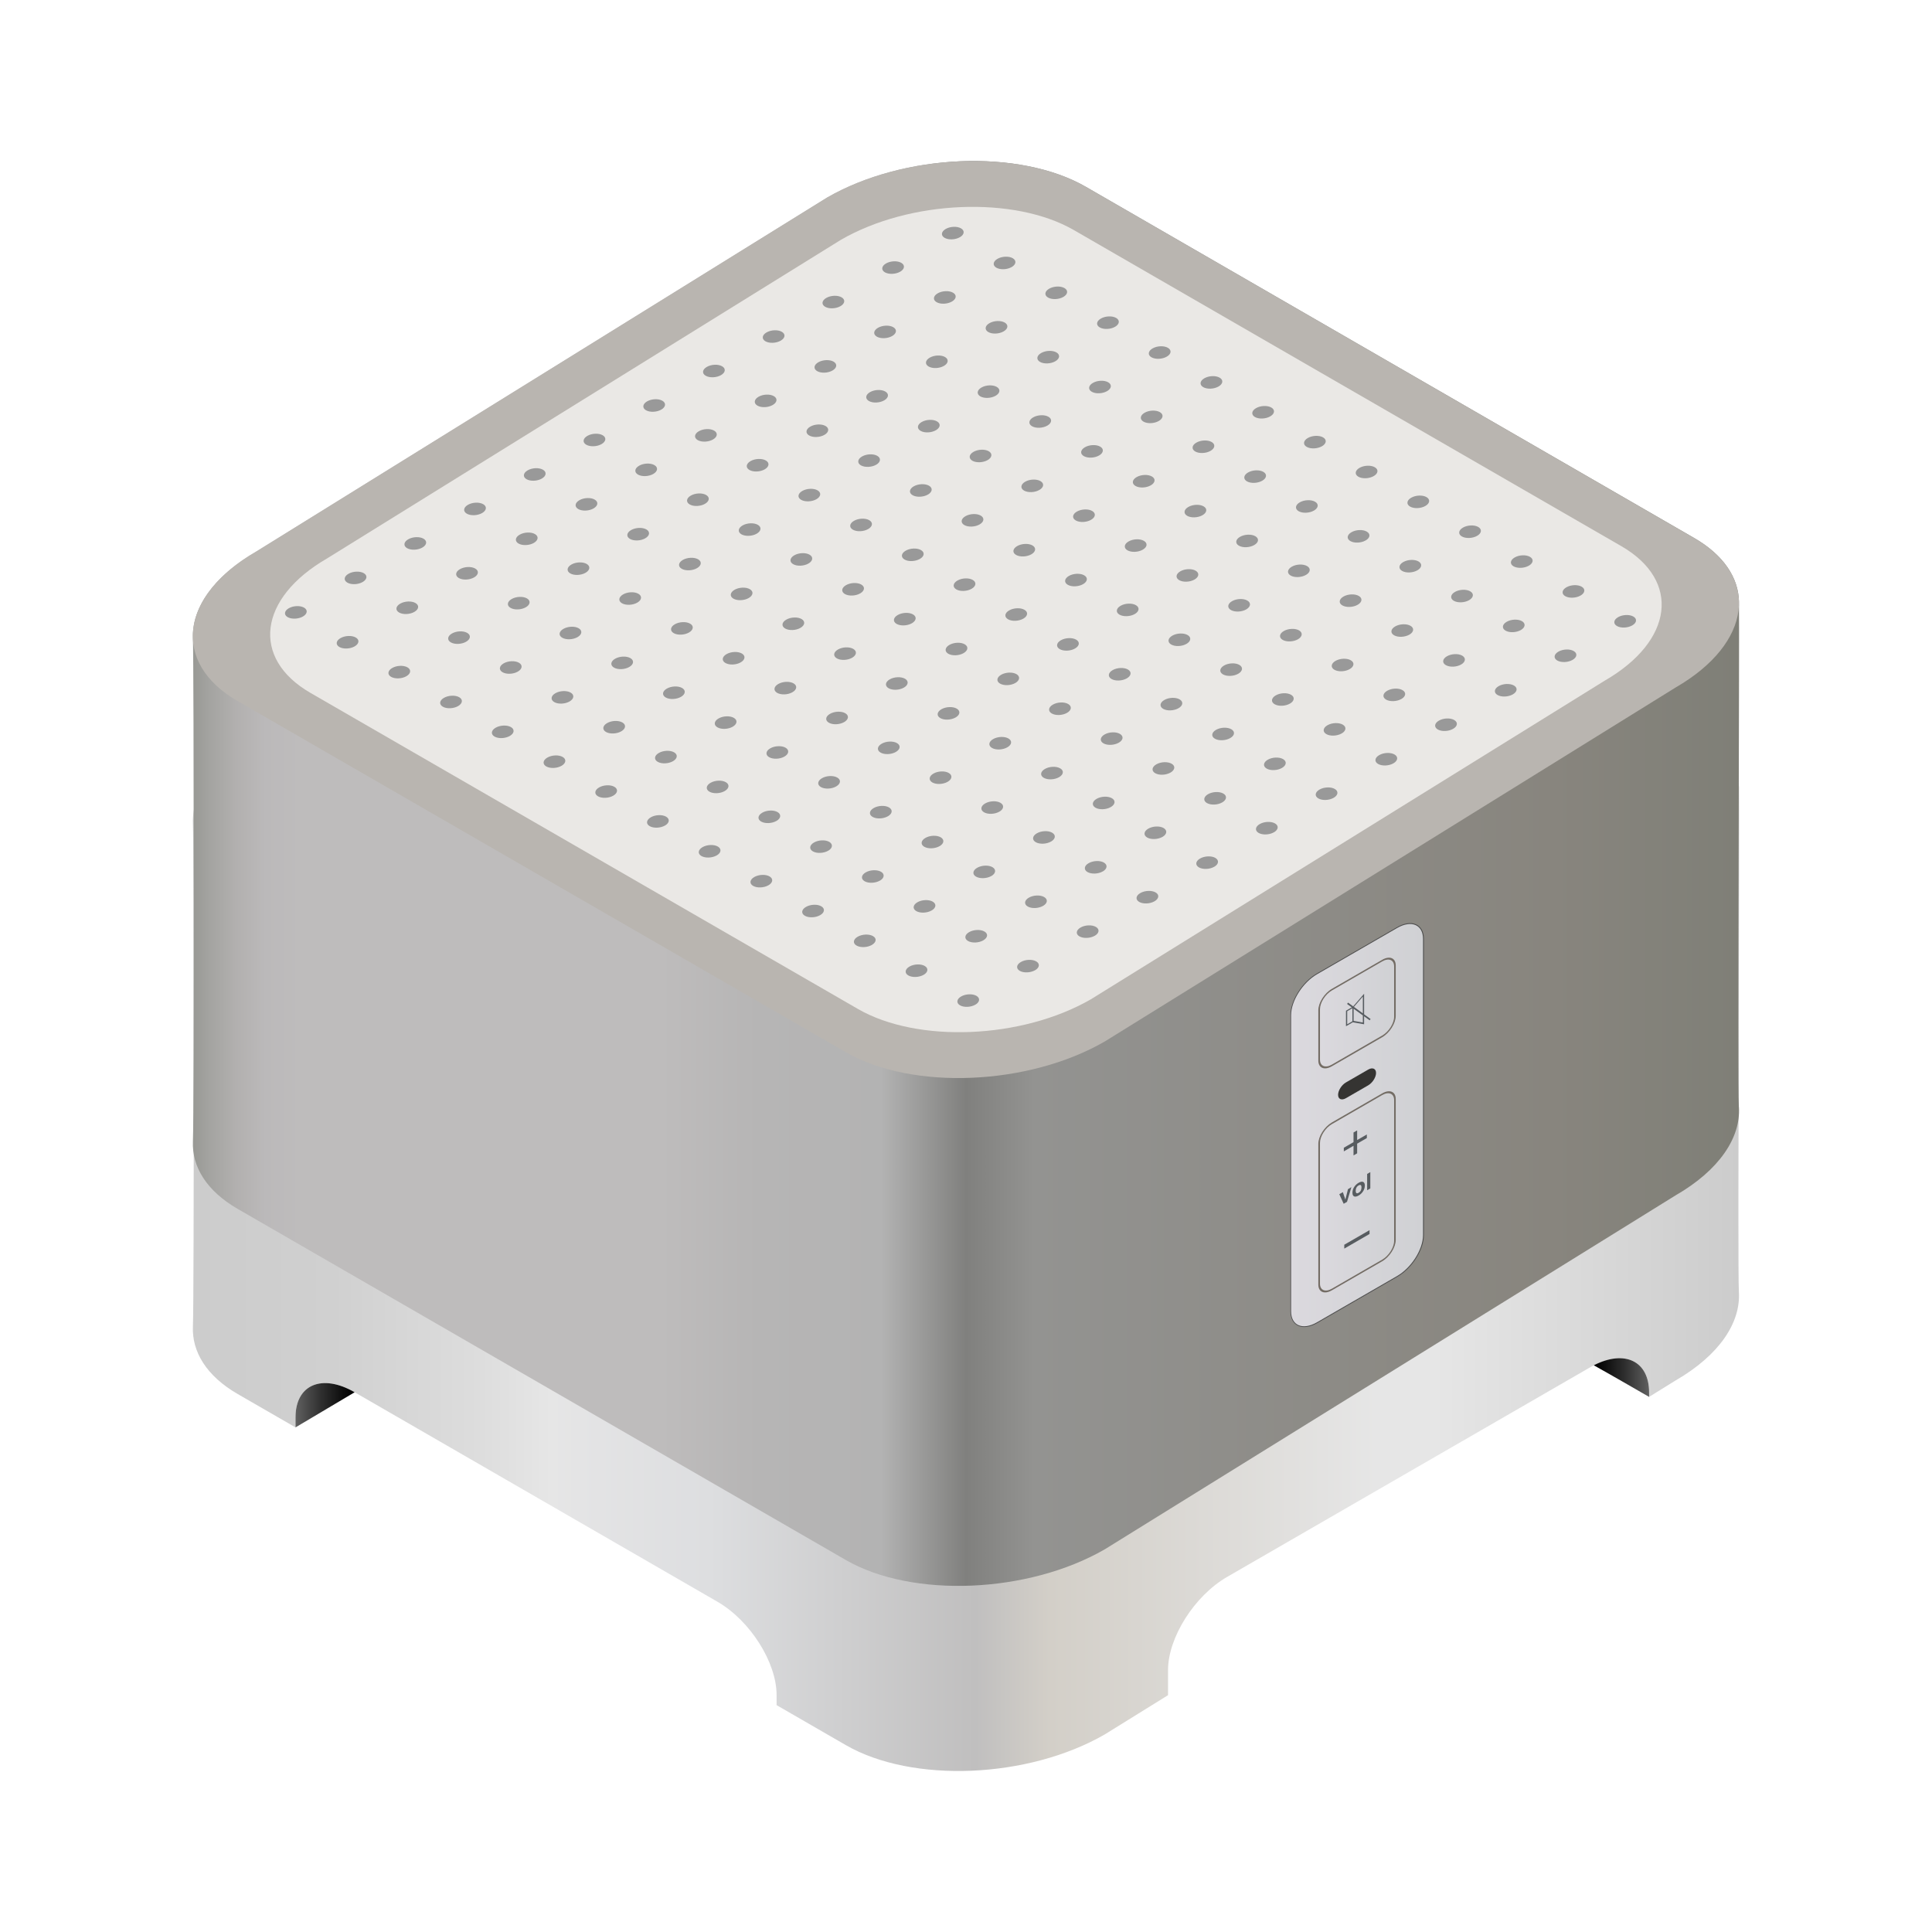 <svg:svg xmlns:dc="http://purl.org/dc/elements/1.1/" xmlns:ns2="http://web.resource.org/cc/" xmlns:rdf="http://www.w3.org/1999/02/22-rdf-syntax-ns#" xmlns:svg="http://www.w3.org/2000/svg" enable-background="new 0 0 242.25 252.239" height="302.687" id="Layer_1" version="1.1" viewBox="-30.217 -25.224 302.687 302.687" width="302.687" x="0px" y="0px" xml:space="preserve">
<svg:g>
	<svg:g>
		<svg:linearGradient gradientUnits="userSpaceOnUse" id="SVGID_1_" x2="242.25" y1="140.62" y2="140.62">
			<svg:stop offset="0" style="stop-color:#CCCCCC" />
			<svg:stop offset=".091" style="stop-color:#D0D0D0" />
			<svg:stop offset=".186" style="stop-color:#DDDDDD" />
			<svg:stop offset=".232" style="stop-color:#E6E6E6" />
			<svg:stop offset=".249" style="stop-color:#E4E4E5" />
			<svg:stop offset=".334" style="stop-color:#DDDEE0" />
			<svg:stop offset=".506" style="stop-color:#C0BFBF" />
			<svg:stop offset=".554" style="stop-color:#D3CFC8" />
			<svg:stop offset=".766" style="stop-color:#E6E6E6" />
			<svg:stop offset=".803" style="stop-color:#E6E6E6" />
			<svg:stop offset="1" style="stop-color:#CCCCCC" />
		</svg:linearGradient>
		<svg:path d="m242.23 98.034c-0.081-3.738-2.391-7.297-7.018-9.969l-95.284-55.012c-10.399-6.004-28.566-5.251-40.573 1.681l-89.423 55.451c-6.754 3.899-10.122 8.924-9.926 13.643 0.153 3.671 0.197 74.278 0.001 78.756-0.174 3.965 2.13 7.771 7.012 10.59l9.061 5.231v-1.589c0-5.115 4.147-6.867 9.262-3.914l56.846 32.82c5.115 2.953 9.262 9.494 9.262 14.609v1.59l10.852 6.265c10.399 6.003 28.566 5.25 40.573-1.682l9.903-6.142v-3.925c0-5.116 4.147-11.656 9.263-14.609l56.846-32.82c5.115-2.953 9.262-1.201 9.262 3.915v0.703l4.149-2.573c6.854-3.956 10.22-9.072 9.914-13.851-0.22-3.61 0.13-74.52 0.03-79.186z" fill="url(#SVGID_1_)" />
		<svg:linearGradient gradientUnits="userSpaceOnUse" id="SVGID_2_" x1="16.082" x2="25.344" y1="194.94" y2="194.94">
			<svg:stop offset="0" style="stop-color:#606060" />
			<svg:stop offset=".445" style="stop-color:#2E2E2E" />
			<svg:stop offset=".804" style="stop-color:#0D0D0D" />
			<svg:stop offset="1" style="stop-color:#000000" />
		</svg:linearGradient>
		<svg:path d="m25.344 192.9c-5.115-2.953-9.262-1.201-9.262 3.914v1.589l9.262-5.5z" fill="url(#SVGID_2_)" />
		<svg:linearGradient gradientUnits="userSpaceOnUse" id="SVGID_3_" x1="228.15" x2="219.49" y1="190.6" y2="190.6">
			<svg:stop offset="0" style="stop-color:#606060" />
			<svg:stop offset=".445" style="stop-color:#2E2E2E" />
			<svg:stop offset=".804" style="stop-color:#0D0D0D" />
			<svg:stop offset="1" style="stop-color:#000000" />
		</svg:linearGradient>
		<svg:path d="m219.49 188.68c2.297 1.268 8.658 4.947 8.658 4.947v-0.703c0-4.92-3.82-6.73-8.66-4.25z" fill="url(#SVGID_3_)" />
	</svg:g>
	<svg:linearGradient gradientUnits="userSpaceOnUse" id="SVGID_4_" x2="242.25" y1="111.62" y2="111.62">
		<svg:stop offset="0" style="stop-color:#989994" />
		<svg:stop offset=".01" style="stop-color:#A3A3A0" />
		<svg:stop offset=".028" style="stop-color:#B2B0AF" />
		<svg:stop offset=".047" style="stop-color:#BBB9BA" />
		<svg:stop offset=".07" style="stop-color:#BEBCBC" />
		<svg:stop offset=".302" style="stop-color:#BEBCBC" />
		<svg:stop offset=".366" style="stop-color:#B6B5B5" />
		<svg:stop offset=".445" style="stop-color:#B3B3B3" />
		<svg:stop offset=".5" style="stop-color:#80807E" />
		<svg:stop offset=".544" style="stop-color:#939391" />
		<svg:stop offset=".879" style="stop-color:#88857E" />
		<svg:stop offset="1" style="stop-color:#7F7F77" />
	</svg:linearGradient>
	<svg:path d="m242.21 148.2c-0.23-3.594 0.117-74.504 0.017-79.168-0.081-3.738-2.391-7.297-7.018-9.969l-95.28-55.01c-10.399-6.004-28.566-5.251-40.573 1.681l-89.423 55.451c-6.754 3.899-10.122 8.923-9.926 13.642 0.153 3.671 0.197 74.278 0.001 78.756-0.174 3.965 2.13 7.771 7.012 10.59l95.283 55.013c10.399 6.003 28.566 5.25 40.573-1.682l89.423-55.451c6.86-3.95 10.23-9.07 9.92-13.85z" fill="url(#SVGID_4_)" />
	<svg:path d="m235.21 59.065c10.398 6.004 9.094 16.492-2.913 23.424l-89.423 55.452c-12.007 6.932-30.174 7.686-40.573 1.682l-95.289-55.01c-10.399-6.004-9.094-16.493 2.913-23.426l89.422-55.45c12.007-6.932 30.174-7.685 40.573-1.681l95.28 55.012z" fill="#B9B5B0" />
	<svg:path d="m223.8 60.343c9.359 5.403 8.186 14.843-2.621 21.082l-80.48 49.905c-10.807 6.239-27.157 6.918-36.516 1.514l-85.755-49.51c-9.359-5.403-8.185-14.844 2.622-21.083l80.48-49.905c10.806-6.239 27.156-6.917 36.515-1.513l85.76 49.514z" fill="#EAE8E5" />
	<svg:g fill="#999999">
		<svg:path d="m120.17 11.938c-0.71 0.41-1.786 0.455-2.401 0.099-0.615-0.355-0.538-0.976 0.172-1.386 0.71-0.411 1.786-0.455 2.401-0.1 0.62 0.356 0.54 0.977-0.17 1.387z" />
		<svg:path d="m128.28 16.616c-0.71 0.41-1.785 0.455-2.4 0.1s-0.538-0.976 0.172-1.386c0.711-0.41 1.786-0.455 2.401-0.099 0.61 0.354 0.54 0.975-0.17 1.385z" />
		<svg:path d="m136.38 21.295c-0.711 0.41-1.786 0.455-2.4 0.099-0.616-0.355-0.539-0.976 0.172-1.386 0.711-0.411 1.785-0.455 2.4-0.1 0.62 0.356 0.54 0.976-0.17 1.387z" />
		<svg:path d="m152.58 30.652c-0.71 0.41-1.785 0.454-2.401 0.099-0.614-0.355-0.537-0.976 0.174-1.386 0.71-0.411 1.785-0.455 2.4-0.1 0.62 0.356 0.55 0.976-0.17 1.387z" />
		<svg:path d="m144.48 25.973c-0.711 0.41-1.786 0.455-2.4 0.1-0.616-0.355-0.539-0.976 0.172-1.386 0.71-0.41 1.785-0.455 2.4-0.1s0.54 0.976-0.17 1.386z" />
		<svg:path d="m160.69 35.33c-0.71 0.41-1.785 0.455-2.401 0.099-0.615-0.355-0.537-0.976 0.174-1.386 0.71-0.41 1.785-0.455 2.4-0.1 0.62 0.356 0.54 0.977-0.17 1.387z" />
		<svg:path d="m168.79 40.009c-0.71 0.41-1.785 0.454-2.4 0.099-0.615-0.356-0.538-0.977 0.172-1.386 0.711-0.41 1.787-0.455 2.401-0.1 0.62 0.356 0.54 0.976-0.17 1.387z" />
		<svg:path d="m176.9 44.687c-0.71 0.41-1.785 0.455-2.4 0.1s-0.538-0.976 0.172-1.386c0.711-0.411 1.786-0.455 2.401-0.1 0.61 0.355 0.54 0.975-0.17 1.386z" />
		<svg:path d="m193.1 54.043c-0.711 0.41-1.785 0.455-2.4 0.099-0.615-0.354-0.539-0.975 0.172-1.385 0.711-0.411 1.785-0.455 2.4-0.1 0.62 0.356 0.54 0.977-0.17 1.386z" />
		<svg:path d="m185 49.365c-0.711 0.41-1.785 0.454-2.4 0.1-0.615-0.355-0.538-0.977 0.172-1.387 0.711-0.41 1.785-0.454 2.401-0.099 0.62 0.355 0.54 0.976-0.17 1.386z" />
		<svg:path d="m201.21 58.722c-0.711 0.41-1.786 0.455-2.4 0.1-0.616-0.356-0.539-0.977 0.172-1.386 0.711-0.41 1.785-0.455 2.4-0.1 0.61 0.355 0.54 0.976-0.17 1.386z" />
		<svg:path d="m209.31 63.4c-0.71 0.41-1.785 0.455-2.401 0.099-0.614-0.354-0.537-0.975 0.174-1.385 0.71-0.411 1.785-0.455 2.4-0.1 0.62 0.356 0.54 0.976-0.17 1.386z" />
		<svg:path d="m225.51 72.757c-0.71 0.41-1.785 0.455-2.4 0.099-0.615-0.355-0.537-0.976 0.172-1.386 0.711-0.411 1.787-0.455 2.401-0.1 0.62 0.356 0.54 0.977-0.17 1.387z" />
		<svg:path d="m217.41 68.079c-0.71 0.41-1.785 0.454-2.401 0.099-0.615-0.355-0.537-0.976 0.173-1.386 0.711-0.41 1.786-0.455 2.401-0.099 0.62 0.355 0.54 0.975-0.17 1.386z" />
		<svg:path d="m110.82 17.34c-0.71 0.41-1.786 0.455-2.401 0.1-0.615-0.356-0.538-0.977 0.172-1.387s1.785-0.455 2.401-0.099c0.61 0.355 0.54 0.976-0.17 1.386z" />
		<svg:path d="m118.92 22.019c-0.71 0.41-1.786 0.455-2.401 0.099-0.615-0.354-0.538-0.976 0.173-1.386 0.71-0.411 1.785-0.455 2.401-0.1 0.62 0.355 0.54 0.976-0.17 1.387z" />
		<svg:path d="m127.02 26.696c-0.712 0.41-1.786 0.455-2.401 0.101-0.615-0.356-0.538-0.977 0.173-1.387 0.71-0.41 1.785-0.455 2.4-0.099 0.62 0.355 0.54 0.976-0.17 1.385z" />
		<svg:path d="m143.23 36.054c-0.711 0.41-1.785 0.455-2.4 0.1s-0.539-0.976 0.172-1.386 1.785-0.455 2.4-0.1c0.62 0.354 0.54 0.976-0.17 1.386z" />
		<svg:path d="m135.12 31.375c-0.711 0.41-1.785 0.455-2.4 0.099-0.615-0.354-0.538-0.976 0.172-1.386 0.711-0.411 1.785-0.455 2.4-0.1s0.55 0.977-0.17 1.387z" />
		<svg:path d="m151.33 40.732c-0.711 0.41-1.785 0.455-2.401 0.099-0.615-0.355-0.538-0.976 0.173-1.386 0.71-0.41 1.785-0.455 2.4-0.1 0.62 0.356 0.54 0.977-0.17 1.387z" />
		<svg:path d="m159.44 45.41c-0.711 0.41-1.786 0.455-2.401 0.1s-0.538-0.976 0.173-1.386c0.71-0.411 1.785-0.455 2.4-0.1s0.54 0.976-0.17 1.386z" />
		<svg:path d="m167.54 50.089c-0.71 0.41-1.786 0.455-2.401 0.1-0.614-0.355-0.537-0.977 0.173-1.387s1.785-0.454 2.401-0.099c0.62 0.355 0.54 0.975-0.17 1.386z" />
		<svg:path d="m183.74 59.446c-0.711 0.41-1.785 0.455-2.4 0.1s-0.538-0.977 0.173-1.386c0.71-0.41 1.785-0.455 2.399-0.1 0.62 0.355 0.55 0.975-0.17 1.386z" />
		<svg:path d="m175.64 54.767c-0.71 0.41-1.786 0.455-2.401 0.1s-0.537-0.976 0.173-1.386c0.71-0.411 1.785-0.455 2.401-0.1 0.62 0.355 0.54 0.976-0.17 1.386z" />
		<svg:path d="m191.85 64.124c-0.711 0.41-1.785 0.455-2.4 0.1s-0.538-0.976 0.172-1.386c0.711-0.411 1.785-0.455 2.4-0.1 0.62 0.355 0.54 0.976-0.17 1.386z" />
		<svg:path d="m199.95 68.803c-0.711 0.41-1.785 0.454-2.401 0.1-0.614-0.355-0.538-0.977 0.173-1.387s1.785-0.455 2.4-0.099c0.62 0.354 0.54 0.975-0.17 1.386z" />
		<svg:path d="m216.16 78.159c-0.711 0.41-1.786 0.455-2.401 0.1-0.615-0.356-0.538-0.977 0.173-1.387 0.71-0.41 1.785-0.455 2.4-0.099 0.62 0.355 0.54 0.976-0.17 1.386z" />
		<svg:path d="m208.06 73.481c-0.711 0.41-1.785 0.455-2.401 0.099-0.615-0.354-0.538-0.976 0.173-1.386 0.71-0.411 1.785-0.455 2.4-0.1 0.61 0.356 0.53 0.977-0.17 1.387z" />
		<svg:path d="m101.46 22.742c-0.71 0.41-1.785 0.455-2.4 0.099-0.615-0.354-0.538-0.975 0.172-1.386 0.711-0.41 1.786-0.455 2.401-0.099 0.62 0.355 0.54 0.976-0.17 1.386z" />
		<svg:path d="m109.56 27.42c-0.71 0.411-1.786 0.455-2.401 0.101-0.615-0.356-0.538-0.977 0.172-1.387s1.786-0.454 2.401-0.099c0.62 0.355 0.54 0.975-0.17 1.385z" />
		<svg:path d="m117.67 32.099c-0.71 0.41-1.785 0.455-2.4 0.099-0.616-0.354-0.538-0.976 0.172-1.386s1.786-0.455 2.401-0.1c0.61 0.356 0.54 0.977-0.17 1.387z" />
		<svg:path d="m133.87 41.456c-0.71 0.41-1.785 0.455-2.4 0.099-0.615-0.355-0.538-0.976 0.172-1.386 0.711-0.41 1.785-0.454 2.401-0.1 0.62 0.356 0.54 0.977-0.17 1.387z" />
		<svg:path d="m125.77 36.777c-0.709 0.41-1.785 0.455-2.399 0.1-0.616-0.355-0.538-0.976 0.171-1.386 0.711-0.41 1.787-0.455 2.401-0.099 0.62 0.354 0.54 0.975-0.17 1.385z" />
		<svg:path d="m141.98 46.134c-0.71 0.411-1.785 0.455-2.4 0.1s-0.538-0.976 0.172-1.386c0.711-0.41 1.785-0.455 2.401-0.099 0.61 0.355 0.54 0.975-0.17 1.385z" />
		<svg:path d="m150.08 50.813c-0.711 0.41-1.785 0.455-2.4 0.099s-0.539-0.976 0.172-1.387c0.711-0.41 1.785-0.454 2.4-0.099 0.62 0.356 0.54 0.977-0.17 1.387z" />
		<svg:path d="m158.18 55.491c-0.711 0.411-1.786 0.455-2.4 0.1-0.615-0.355-0.539-0.976 0.172-1.386s1.785-0.455 2.4-0.099c0.62 0.354 0.54 0.975-0.17 1.385z" />
		<svg:path d="m174.39 64.848c-0.71 0.41-1.785 0.455-2.4 0.1-0.616-0.355-0.538-0.976 0.173-1.386 0.709-0.41 1.785-0.455 2.4-0.1 0.62 0.355 0.54 0.976-0.17 1.386z" />
		<svg:path d="m166.28 60.169c-0.71 0.411-1.785 0.455-2.4 0.1s-0.538-0.976 0.173-1.386c0.71-0.41 1.785-0.454 2.4-0.1 0.62 0.356 0.55 0.976-0.17 1.386z" />
		<svg:path d="m182.49 69.526c-0.709 0.41-1.785 0.454-2.4 0.1-0.615-0.355-0.537-0.976 0.172-1.387 0.711-0.41 1.787-0.454 2.401-0.099 0.62 0.356 0.54 0.976-0.17 1.386z" />
		<svg:path d="m190.59 74.205c-0.71 0.41-1.785 0.455-2.4 0.099-0.615-0.354-0.538-0.976 0.172-1.385 0.711-0.41 1.786-0.455 2.401-0.1 0.62 0.355 0.54 0.975-0.17 1.386z" />
		<svg:path d="m206.8 83.562c-0.711 0.41-1.785 0.455-2.4 0.099-0.615-0.355-0.539-0.975 0.172-1.386 0.711-0.41 1.785-0.455 2.4-0.099 0.62 0.355 0.54 0.975-0.17 1.386z" />
		<svg:path d="m198.7 78.883c-0.71 0.411-1.785 0.455-2.4 0.1-0.615-0.356-0.538-0.977 0.172-1.387 0.711-0.41 1.786-0.455 2.401-0.099 0.61 0.356 0.54 0.976-0.17 1.386z" />
		<svg:path d="m92.102 28.145c-0.71 0.41-1.785 0.454-2.4 0.1-0.616-0.356-0.539-0.977 0.172-1.387s1.786-0.454 2.4-0.099c0.616 0.355 0.539 0.975-0.172 1.386z" />
		<svg:path d="m100.21 32.823c-0.71 0.41-1.785 0.455-2.401 0.099-0.615-0.354-0.538-0.976 0.172-1.386s1.786-0.455 2.401-0.1c0.61 0.356 0.54 0.977-0.17 1.387z" />
		<svg:path d="m108.31 37.501c-0.71 0.41-1.785 0.455-2.4 0.1-0.615-0.356-0.538-0.977 0.172-1.387s1.786-0.455 2.401-0.099c0.62 0.355 0.54 0.976-0.17 1.386z" />
		<svg:path d="m124.52 46.857c-0.71 0.411-1.786 0.455-2.401 0.101-0.614-0.356-0.537-0.977 0.173-1.387s1.786-0.455 2.401-0.099c0.61 0.355 0.53 0.976-0.17 1.385z" />
		<svg:path d="m116.41 42.18c-0.71 0.41-1.786 0.455-2.4 0.099-0.616-0.355-0.539-0.976 0.172-1.386 0.71-0.41 1.785-0.455 2.4-0.1 0.62 0.356 0.54 0.977-0.17 1.387z" />
		<svg:path d="m132.62 51.537c-0.709 0.41-1.785 0.455-2.4 0.099-0.615-0.354-0.537-0.976 0.173-1.386s1.786-0.455 2.401-0.1c0.62 0.356 0.54 0.976-0.17 1.387z" />
		<svg:path d="m140.72 56.214c-0.709 0.411-1.785 0.455-2.4 0.1s-0.537-0.976 0.173-1.386 1.785-0.455 2.401-0.099c0.62 0.355 0.54 0.976-0.17 1.385z" />
		<svg:path d="m148.82 60.894c-0.71 0.41-1.785 0.454-2.4 0.099s-0.538-0.976 0.172-1.386c0.711-0.41 1.786-0.454 2.4-0.1 0.62 0.355 0.55 0.976-0.17 1.387z" />
		<svg:path d="m165.03 70.25c-0.711 0.41-1.785 0.455-2.4 0.1s-0.539-0.976 0.172-1.387c0.711-0.41 1.785-0.454 2.4-0.099 0.62 0.355 0.54 0.976-0.17 1.386z" />
		<svg:path d="m156.93 65.571c-0.711 0.41-1.785 0.455-2.4 0.1s-0.539-0.976 0.172-1.386 1.785-0.455 2.4-0.099c0.62 0.355 0.54 0.975-0.17 1.385z" />
		<svg:path d="m173.14 74.928c-0.711 0.41-1.786 0.455-2.4 0.1-0.616-0.355-0.539-0.976 0.172-1.386 0.71-0.41 1.785-0.455 2.4-0.1 0.61 0.355 0.53 0.976-0.17 1.386z" />
		<svg:path d="m181.24 79.606c-0.71 0.411-1.785 0.455-2.401 0.1-0.614-0.355-0.537-0.976 0.173-1.387 0.71-0.41 1.786-0.455 2.401-0.099s0.54 0.977-0.17 1.386z" />
		<svg:path d="m197.44 88.964c-0.709 0.41-1.785 0.454-2.4 0.1-0.615-0.356-0.537-0.977 0.173-1.387s1.785-0.455 2.399-0.099c0.62 0.355 0.55 0.975-0.17 1.386z" />
		<svg:path d="m189.34 84.285c-0.709 0.41-1.784 0.455-2.4 0.099-0.614-0.355-0.537-0.975 0.173-1.386 0.71-0.41 1.786-0.455 2.401-0.099 0.62 0.355 0.54 0.976-0.17 1.386z" />
		<svg:path d="m82.746 33.546c-0.711 0.41-1.786 0.455-2.401 0.099-0.615-0.354-0.538-0.976 0.173-1.385 0.71-0.411 1.785-0.455 2.4-0.1 0.615 0.356 0.538 0.976-0.172 1.386z" />
		<svg:path d="m90.849 38.225c-0.71 0.411-1.785 0.455-2.401 0.1-0.615-0.356-0.538-0.977 0.172-1.387 0.711-0.41 1.786-0.455 2.401-0.099 0.616 0.355 0.538 0.975-0.172 1.386z" />
		<svg:path d="m98.952 42.903c-0.71 0.41-1.786 0.455-2.401 0.099-0.615-0.355-0.538-0.975 0.172-1.385 0.71-0.411 1.786-0.455 2.401-0.1 0.616 0.356 0.539 0.976-0.172 1.386z" />
		<svg:path d="m115.16 52.26c-0.71 0.41-1.785 0.455-2.4 0.099-0.615-0.354-0.538-0.976 0.172-1.386 0.711-0.41 1.786-0.455 2.401-0.1 0.62 0.356 0.54 0.977-0.17 1.387z" />
		<svg:path d="m107.06 47.582c-0.711 0.41-1.786 0.454-2.401 0.1-0.615-0.356-0.538-0.977 0.173-1.387 0.71-0.41 1.785-0.455 2.4-0.099 0.61 0.355 0.54 0.975-0.17 1.386z" />
		<svg:path d="m123.26 56.938c-0.711 0.41-1.786 0.455-2.401 0.1s-0.538-0.976 0.172-1.386 1.786-0.455 2.401-0.099c0.62 0.354 0.54 0.975-0.17 1.385z" />
		<svg:path d="m131.37 61.617c-0.711 0.41-1.786 0.454-2.402 0.099-0.615-0.355-0.537-0.976 0.174-1.386 0.71-0.41 1.785-0.454 2.4-0.1 0.61 0.356 0.54 0.977-0.17 1.387z" />
		<svg:path d="m139.47 66.295c-0.711 0.411-1.786 0.455-2.401 0.1s-0.537-0.976 0.174-1.386c0.71-0.41 1.785-0.455 2.4-0.099 0.62 0.354 0.54 0.975-0.17 1.385z" />
		<svg:path d="m155.67 75.652c-0.71 0.41-1.785 0.455-2.4 0.1s-0.538-0.976 0.172-1.386c0.711-0.41 1.786-0.455 2.401-0.1 0.62 0.355 0.54 0.976-0.17 1.386z" />
		<svg:path d="m147.57 70.974c-0.71 0.41-1.785 0.455-2.4 0.099s-0.537-0.976 0.172-1.386c0.711-0.411 1.786-0.455 2.402-0.1 0.62 0.356 0.54 0.976-0.17 1.387z" />
		<svg:path d="m163.78 80.331c-0.711 0.41-1.785 0.454-2.4 0.099s-0.539-0.976 0.172-1.386 1.785-0.455 2.4-0.1 0.54 0.976-0.17 1.387z" />
		<svg:path d="m171.88 85.009c-0.711 0.41-1.785 0.455-2.4 0.099-0.615-0.355-0.539-0.975 0.172-1.385s1.785-0.455 2.4-0.1c0.62 0.355 0.54 0.976-0.17 1.386z" />
		<svg:path d="m188.09 94.366c-0.711 0.41-1.786 0.455-2.402 0.099-0.615-0.354-0.537-0.976 0.174-1.385 0.71-0.411 1.785-0.455 2.4-0.1 0.62 0.355 0.54 0.976-0.17 1.386z" />
		<svg:path d="m179.98 89.688c-0.711 0.41-1.786 0.454-2.401 0.1-0.615-0.356-0.538-0.976 0.173-1.387 0.71-0.41 1.785-0.454 2.4-0.099s0.55 0.975-0.17 1.386z" />
		<svg:path d="m73.389 38.949c-0.711 0.41-1.786 0.454-2.401 0.099-0.616-0.355-0.539-0.976 0.172-1.387 0.71-0.41 1.785-0.455 2.4-0.099s0.539 0.977-0.171 1.387z" />
		<svg:path d="m81.492 43.627c-0.71 0.411-1.785 0.455-2.4 0.1-0.616-0.355-0.539-0.976 0.172-1.386 0.71-0.411 1.785-0.455 2.4-0.1 0.616 0.355 0.539 0.976-0.172 1.386z" />
		<svg:path d="m89.595 48.306c-0.71 0.41-1.786 0.455-2.401 0.1s-0.538-0.976 0.173-1.387c0.71-0.41 1.785-0.455 2.4-0.099 0.615 0.354 0.539 0.975-0.172 1.386z" />
		<svg:path d="m105.8 57.662c-0.71 0.411-1.786 0.455-2.4 0.1-0.616-0.355-0.539-0.976 0.172-1.386 0.71-0.41 1.786-0.455 2.4-0.099 0.62 0.354 0.54 0.975-0.17 1.385z" />
		<svg:path d="m97.699 52.984c-0.71 0.41-1.786 0.455-2.401 0.1-0.616-0.355-0.538-0.976 0.172-1.386s1.786-0.455 2.401-0.1c0.615 0.355 0.538 0.976-0.172 1.386z" />
		<svg:path d="m113.9 62.341c-0.71 0.41-1.786 0.455-2.401 0.099-0.615-0.355-0.538-0.976 0.172-1.385 0.71-0.411 1.786-0.455 2.401-0.101 0.62 0.356 0.55 0.977-0.17 1.387z" />
		<svg:path d="m122.01 67.019c-0.71 0.411-1.786 0.455-2.401 0.1-0.615-0.356-0.538-0.977 0.172-1.387s1.785-0.455 2.4-0.099c0.62 0.355 0.54 0.975-0.17 1.386z" />
		<svg:path d="m130.11 71.698c-0.711 0.41-1.786 0.455-2.4 0.099-0.616-0.355-0.539-0.976 0.172-1.386 0.71-0.411 1.785-0.455 2.4-0.1 0.62 0.356 0.54 0.976-0.17 1.387z" />
		<svg:path d="m146.32 81.055c-0.71 0.41-1.786 0.455-2.401 0.099-0.615-0.355-0.537-0.976 0.174-1.386 0.709-0.41 1.785-0.454 2.4-0.1 0.62 0.355 0.54 0.976-0.17 1.387z" />
		<svg:path d="m138.21 76.375c-0.71 0.411-1.785 0.455-2.4 0.1s-0.538-0.977 0.173-1.386c0.709-0.41 1.785-0.455 2.4-0.099 0.62 0.355 0.54 0.976-0.17 1.385z" />
		<svg:path d="m154.42 85.732c-0.71 0.411-1.786 0.455-2.401 0.1s-0.537-0.976 0.173-1.386 1.786-0.455 2.401-0.1c0.62 0.356 0.54 0.976-0.17 1.386z" />
		<svg:path d="m162.52 90.411c-0.71 0.41-1.785 0.455-2.4 0.1s-0.538-0.976 0.172-1.386c0.711-0.411 1.786-0.455 2.4-0.1 0.62 0.355 0.55 0.976-0.17 1.386z" />
		<svg:path d="m178.73 99.768c-0.711 0.41-1.785 0.455-2.4 0.099-0.615-0.355-0.539-0.976 0.172-1.386s1.785-0.455 2.4-0.099 0.54 0.976-0.17 1.386z" />
		<svg:path d="m170.63 95.089c-0.711 0.411-1.785 0.455-2.4 0.1s-0.539-0.976 0.172-1.386c0.711-0.411 1.785-0.455 2.4-0.1 0.62 0.356 0.54 0.976-0.17 1.386z" />
		<svg:path d="m64.032 44.351c-0.71 0.411-1.785 0.455-2.4 0.1-0.616-0.355-0.539-0.976 0.172-1.386 0.71-0.41 1.786-0.455 2.4-0.1 0.615 0.355 0.539 0.975-0.172 1.386z" />
		<svg:path d="m72.135 49.029c-0.71 0.41-1.785 0.455-2.4 0.1-0.616-0.355-0.539-0.976 0.172-1.387 0.711-0.41 1.786-0.454 2.401-0.099s0.538 0.976-0.173 1.386z" />
		<svg:path d="m80.238 53.708c-0.71 0.41-1.785 0.455-2.401 0.1-0.615-0.355-0.538-0.976 0.172-1.386s1.786-0.455 2.401-0.099c0.616 0.354 0.539 0.974-0.172 1.385z" />
		<svg:path d="m96.445 63.064c-0.71 0.41-1.786 0.455-2.4 0.1-0.616-0.355-0.539-0.976 0.172-1.386 0.71-0.41 1.785-0.455 2.4-0.1 0.615 0.356 0.538 0.976-0.172 1.386z" />
		<svg:path d="m88.341 58.386c-0.71 0.411-1.785 0.455-2.4 0.1-0.616-0.355-0.538-0.976 0.172-1.386s1.786-0.454 2.401-0.099c0.615 0.354 0.538 0.975-0.173 1.385z" />
		<svg:path d="m104.55 67.743c-0.71 0.411-1.785 0.455-2.4 0.1s-0.538-0.976 0.172-1.387c0.711-0.41 1.786-0.455 2.401-0.099 0.62 0.355 0.54 0.976-0.17 1.386z" />
		<svg:path d="m112.65 72.421c-0.71 0.41-1.786 0.455-2.401 0.099-0.615-0.355-0.538-0.976 0.172-1.386s1.786-0.455 2.401-0.1c0.62 0.357 0.54 0.977-0.17 1.387z" />
		<svg:path d="m120.75 77.1c-0.71 0.411-1.785 0.455-2.4 0.1-0.616-0.355-0.539-0.976 0.172-1.386 0.71-0.41 1.786-0.455 2.4-0.099 0.62 0.354 0.54 0.974-0.17 1.385z" />
		<svg:path d="m136.96 86.456c-0.711 0.411-1.785 0.455-2.401 0.1-0.614-0.355-0.538-0.976 0.173-1.386 0.71-0.41 1.785-0.455 2.4-0.1s0.54 0.976-0.17 1.386z" />
		<svg:path d="m128.86 81.778c-0.711 0.41-1.785 0.455-2.4 0.099-0.615-0.355-0.539-0.976 0.172-1.386s1.785-0.454 2.4-0.099c0.61 0.356 0.54 0.976-0.17 1.386z" />
		<svg:path d="m145.06 91.135c-0.711 0.41-1.785 0.455-2.401 0.1s-0.538-0.976 0.173-1.386c0.71-0.41 1.785-0.455 2.4-0.1 0.62 0.355 0.55 0.976-0.17 1.386z" />
		<svg:path d="m153.17 95.813c-0.711 0.411-1.787 0.455-2.401 0.1-0.616-0.355-0.538-0.976 0.173-1.386 0.709-0.41 1.785-0.455 2.4-0.099 0.62 0.354 0.54 0.975-0.17 1.385z" />
		<svg:path d="m169.37 105.17c-0.71 0.41-1.785 0.455-2.4 0.1s-0.538-0.976 0.172-1.386c0.711-0.41 1.786-0.455 2.401-0.1 0.62 0.36 0.54 0.98-0.17 1.39z" />
		<svg:path d="m161.27 100.49c-0.709 0.41-1.785 0.454-2.4 0.099s-0.537-0.976 0.172-1.386c0.711-0.41 1.786-0.455 2.402-0.1 0.62 0.357 0.54 0.976-0.17 1.386z" />
		<svg:path d="m54.675 49.753c-0.71 0.41-1.785 0.455-2.401 0.1-0.615-0.355-0.538-0.976 0.172-1.386 0.71-0.411 1.786-0.455 2.401-0.1 0.616 0.356 0.539 0.976-0.172 1.386z" />
		<svg:path d="m62.778 54.431c-0.71 0.411-1.786 0.455-2.4 0.1-0.615-0.355-0.539-0.976 0.172-1.386s1.786-0.455 2.401-0.099c0.615 0.354 0.538 0.975-0.173 1.385z" />
		<svg:path d="m70.881 59.11c-0.71 0.41-1.785 0.455-2.401 0.099-0.615-0.355-0.538-0.976 0.172-1.386 0.711-0.41 1.786-0.455 2.401-0.1 0.616 0.356 0.539 0.977-0.172 1.387z" />
		<svg:path d="m87.088 68.467c-0.711 0.41-1.786 0.454-2.401 0.1-0.615-0.355-0.538-0.976 0.172-1.386 0.71-0.411 1.786-0.455 2.4-0.1 0.616 0.355 0.539 0.976-0.171 1.386z" />
		<svg:path d="m78.985 63.788c-0.71 0.41-1.785 0.455-2.401 0.1-0.615-0.355-0.538-0.976 0.172-1.386s1.786-0.455 2.401-0.1 0.538 0.976-0.172 1.386z" />
		<svg:path d="m95.191 73.145c-0.71 0.41-1.785 0.455-2.4 0.099-0.616-0.355-0.539-0.976 0.172-1.386s1.786-0.455 2.401-0.1c0.615 0.356 0.538 0.977-0.173 1.387z" />
		<svg:path d="m103.29 77.824c-0.71 0.41-1.785 0.454-2.401 0.099-0.615-0.355-0.538-0.976 0.172-1.386s1.786-0.455 2.401-0.099c0.62 0.354 0.54 0.975-0.17 1.386z" />
		<svg:path d="m111.4 82.502c-0.71 0.41-1.785 0.455-2.401 0.099-0.615-0.355-0.538-0.976 0.172-1.386s1.786-0.455 2.401-0.1c0.61 0.356 0.54 0.977-0.17 1.387z" />
		<svg:path d="m127.6 91.858c-0.71 0.41-1.785 0.455-2.4 0.1s-0.538-0.976 0.172-1.386c0.711-0.41 1.785-0.455 2.401-0.1 0.62 0.356 0.55 0.977-0.17 1.386z" />
		<svg:path d="m119.5 87.18c-0.71 0.41-1.786 0.455-2.4 0.1-0.616-0.355-0.539-0.976 0.172-1.386s1.786-0.455 2.401-0.1 0.54 0.976-0.17 1.386z" />
		<svg:path d="m135.71 96.537c-0.711 0.41-1.785 0.455-2.4 0.1s-0.538-0.977 0.172-1.386c0.711-0.41 1.785-0.455 2.4-0.099 0.62 0.354 0.54 0.974-0.17 1.385z" />
		<svg:path d="m143.81 101.22c-0.711 0.41-1.785 0.454-2.4 0.099s-0.539-0.976 0.172-1.386c0.711-0.411 1.785-0.455 2.4-0.1 0.62 0.346 0.54 0.976-0.17 1.386z" />
		<svg:path d="m160.02 110.57c-0.71 0.41-1.785 0.455-2.401 0.1-0.614-0.355-0.537-0.976 0.173-1.386 0.71-0.411 1.786-0.455 2.401-0.1 0.61 0.36 0.54 0.98-0.17 1.39z" />
		<svg:path d="m151.91 105.89c-0.71 0.41-1.785 0.455-2.4 0.099s-0.538-0.976 0.172-1.386c0.712-0.41 1.786-0.455 2.401-0.1 0.62 0.36 0.54 0.98-0.17 1.39z" />
		<svg:path d="m45.318 55.155c-0.71 0.41-1.786 0.455-2.401 0.099-0.615-0.355-0.538-0.976 0.172-1.386s1.786-0.455 2.401-0.099c0.616 0.355 0.538 0.976-0.172 1.386z" />
		<svg:path d="m53.422 59.834c-0.711 0.41-1.786 0.454-2.401 0.099-0.616-0.355-0.539-0.976 0.172-1.386 0.71-0.41 1.786-0.455 2.4-0.1 0.616 0.356 0.539 0.976-0.171 1.387z" />
		<svg:path d="m61.525 64.512c-0.711 0.41-1.786 0.455-2.401 0.1s-0.538-0.976 0.172-1.386c0.71-0.41 1.786-0.455 2.401-0.1 0.616 0.355 0.538 0.976-0.172 1.386z" />
		<svg:path d="m77.731 73.869c-0.71 0.41-1.786 0.455-2.401 0.1-0.616-0.355-0.538-0.976 0.172-1.386s1.786-0.455 2.401-0.1c0.616 0.355 0.539 0.975-0.172 1.386z" />
		<svg:path d="m69.628 69.19c-0.71 0.41-1.786 0.455-2.401 0.1s-0.538-0.976 0.173-1.386c0.71-0.411 1.785-0.455 2.401-0.1 0.615 0.355 0.537 0.976-0.173 1.386z" />
		<svg:path d="m85.834 78.547c-0.71 0.41-1.786 0.454-2.4 0.099-0.616-0.355-0.539-0.976 0.172-1.386 0.71-0.411 1.786-0.455 2.401-0.1 0.615 0.356 0.538 0.977-0.173 1.387z" />
		<svg:path d="m93.938 83.226c-0.71 0.41-1.785 0.455-2.401 0.099-0.615-0.355-0.538-0.976 0.172-1.386s1.786-0.455 2.401-0.1c0.616 0.356 0.538 0.976-0.172 1.387z" />
		<svg:path d="m102.04 87.904c-0.71 0.41-1.786 0.454-2.401 0.099s-0.538-0.976 0.172-1.386 1.786-0.455 2.401-0.099c0.62 0.355 0.54 0.976-0.17 1.386z" />
		<svg:path d="m118.25 97.261c-0.71 0.41-1.785 0.455-2.4 0.1s-0.538-0.977 0.172-1.386c0.71-0.41 1.786-0.455 2.401-0.099 0.62 0.353 0.54 0.974-0.17 1.385z" />
		<svg:path d="m110.14 92.582c-0.711 0.41-1.786 0.455-2.401 0.1-0.616-0.355-0.539-0.976 0.172-1.386 0.71-0.41 1.785-0.455 2.4-0.1 0.62 0.356 0.54 0.976-0.17 1.386z" />
		<svg:path d="m126.35 101.94c-0.71 0.41-1.785 0.454-2.4 0.099s-0.538-0.976 0.173-1.386c0.71-0.411 1.785-0.455 2.401-0.1 0.62 0.36 0.54 0.98-0.17 1.39z" />
		<svg:path d="m134.45 106.62c-0.71 0.41-1.785 0.455-2.4 0.099s-0.538-0.976 0.172-1.386c0.711-0.41 1.786-0.455 2.401-0.1 0.62 0.36 0.54 0.98-0.17 1.39z" />
		<svg:path d="m150.66 115.98c-0.711 0.41-1.786 0.455-2.401 0.099-0.614-0.355-0.538-0.976 0.173-1.386 0.71-0.41 1.785-0.455 2.4-0.099 0.62 0.35 0.54 0.97-0.17 1.39z" />
		<svg:path d="m142.56 111.3c-0.711 0.41-1.785 0.455-2.4 0.1s-0.539-0.976 0.172-1.386c0.711-0.411 1.786-0.455 2.4-0.1 0.61 0.36 0.54 0.98-0.17 1.39z" />
		<svg:path d="m35.961 60.558c-0.71 0.41-1.785 0.455-2.401 0.099-0.615-0.355-0.538-0.976 0.173-1.386 0.71-0.41 1.785-0.455 2.4-0.1 0.616 0.355 0.539 0.976-0.172 1.387z" />
		<svg:path d="m44.065 65.236c-0.71 0.411-1.786 0.455-2.401 0.1-0.616-0.356-0.538-0.977 0.172-1.386 0.71-0.41 1.786-0.455 2.401-0.1 0.616 0.355 0.538 0.975-0.172 1.386z" />
		<svg:path d="m52.168 69.914c-0.71 0.41-1.786 0.455-2.4 0.1-0.616-0.355-0.539-0.976 0.172-1.386 0.711-0.411 1.786-0.455 2.401-0.1s0.537 0.976-0.173 1.386z" />
		<svg:path d="m68.375 79.271c-0.71 0.41-1.785 0.455-2.401 0.099-0.615-0.354-0.538-0.975 0.173-1.386 0.71-0.411 1.785-0.455 2.4-0.1 0.615 0.356 0.538 0.976-0.172 1.387z" />
		<svg:path d="m60.271 74.592c-0.71 0.411-1.785 0.455-2.401 0.1-0.615-0.355-0.538-0.977 0.173-1.387 0.71-0.41 1.785-0.455 2.4-0.1 0.616 0.357 0.538 0.977-0.172 1.387z" />
		<svg:path d="m76.478 83.949c-0.711 0.41-1.786 0.455-2.401 0.1-0.616-0.355-0.539-0.976 0.172-1.386 0.71-0.41 1.786-0.455 2.4-0.1 0.616 0.355 0.539 0.976-0.171 1.386z" />
		<svg:path d="m84.581 88.628c-0.71 0.41-1.785 0.455-2.4 0.099-0.616-0.355-0.539-0.975 0.172-1.386 0.71-0.411 1.785-0.455 2.4-0.1 0.616 0.356 0.538 0.977-0.172 1.387z" />
		<svg:path d="m92.684 93.306c-0.71 0.411-1.786 0.455-2.401 0.1s-0.538-0.976 0.173-1.386c0.71-0.41 1.785-0.455 2.4-0.1s0.539 0.976-0.172 1.386z" />
		<svg:path d="m108.89 102.66c-0.71 0.41-1.786 0.455-2.4 0.1-0.616-0.355-0.539-0.976 0.172-1.386 0.711-0.411 1.786-0.455 2.401-0.1 0.62 0.36 0.54 0.98-0.17 1.39z" />
		<svg:path d="m100.79 97.984c-0.71 0.411-1.786 0.455-2.401 0.1-0.616-0.355-0.538-0.976 0.172-1.386s1.786-0.455 2.401-0.099c0.62 0.354 0.54 0.975-0.17 1.385z" />
		<svg:path d="m116.99 107.34c-0.71 0.411-1.785 0.455-2.401 0.1-0.615-0.355-0.538-0.976 0.173-1.386s1.785-0.455 2.4-0.1c0.62 0.36 0.54 0.98-0.17 1.39z" />
		<svg:path d="m125.1 112.02c-0.71 0.41-1.785 0.455-2.401 0.1-0.615-0.355-0.537-0.976 0.173-1.386s1.786-0.455 2.401-0.1c0.61 0.36 0.54 0.98-0.17 1.39z" />
		<svg:path d="m141.3 121.38c-0.71 0.41-1.785 0.455-2.4 0.099-0.615-0.354-0.538-0.975 0.172-1.386 0.711-0.411 1.785-0.455 2.401-0.1 0.62 0.36 0.54 0.98-0.17 1.39z" />
		<svg:path d="m133.2 116.7c-0.711 0.41-1.786 0.455-2.401 0.1s-0.538-0.976 0.173-1.387c0.71-0.41 1.785-0.455 2.4-0.099 0.62 0.36 0.54 0.98-0.17 1.39z" />
		<svg:path d="m26.604 65.959c-0.71 0.411-1.785 0.455-2.401 0.1-0.615-0.356-0.538-0.976 0.172-1.386 0.711-0.41 1.786-0.455 2.401-0.1 0.617 0.356 0.539 0.976-0.172 1.386z" />
		<svg:path d="m34.708 70.638c-0.71 0.41-1.785 0.455-2.401 0.1-0.615-0.355-0.538-0.976 0.172-1.386s1.786-0.455 2.401-0.099c0.616 0.354 0.538 0.975-0.172 1.385z" />
		<svg:path d="m42.812 75.316c-0.711 0.411-1.786 0.455-2.401 0.1s-0.539-0.977 0.172-1.387c0.71-0.41 1.786-0.454 2.4-0.099 0.616 0.355 0.539 0.976-0.171 1.386z" />
		<svg:path d="m59.018 84.673c-0.71 0.41-1.785 0.455-2.401 0.1-0.615-0.356-0.538-0.977 0.172-1.386 0.71-0.41 1.786-0.455 2.401-0.1s0.538 0.976-0.172 1.386z" />
		<svg:path d="m50.915 79.995c-0.71 0.41-1.786 0.455-2.401 0.099-0.615-0.354-0.538-0.975 0.172-1.386 0.71-0.41 1.785-0.455 2.401-0.1 0.615 0.356 0.538 0.977-0.172 1.387z" />
		<svg:path d="m67.121 89.352c-0.711 0.41-1.785 0.455-2.401 0.1-0.615-0.355-0.538-0.976 0.172-1.386s1.786-0.455 2.4-0.1c0.617 0.355 0.54 0.975-0.171 1.386z" />
		<svg:path d="m75.224 94.03c-0.71 0.41-1.786 0.455-2.4 0.1-0.616-0.355-0.539-0.976 0.172-1.386s1.786-0.455 2.401-0.099c0.615 0.354 0.538 0.975-0.173 1.385z" />
		<svg:path d="m83.327 98.708c-0.71 0.41-1.785 0.455-2.401 0.099-0.615-0.355-0.538-0.976 0.172-1.386 0.711-0.41 1.786-0.454 2.401-0.099 0.616 0.356 0.539 0.976-0.172 1.386z" />
		<svg:path d="m99.534 108.06c-0.711 0.411-1.786 0.455-2.401 0.1s-0.539-0.976 0.172-1.386c0.71-0.41 1.785-0.454 2.4-0.1 0.615 0.36 0.535 0.99-0.171 1.39z" />
		<svg:path d="m91.431 103.39c-0.71 0.41-1.785 0.455-2.401 0.1-0.615-0.355-0.538-0.976 0.172-1.386s1.786-0.455 2.401-0.099c0.615 0.36 0.538 0.98-0.172 1.39z" />
		<svg:path d="m107.64 112.74c-0.71 0.41-1.785 0.455-2.4 0.1s-0.538-0.976 0.172-1.386c0.711-0.41 1.786-0.455 2.401-0.1 0.61 0.36 0.54 0.98-0.17 1.39z" />
		<svg:path d="m115.74 117.42c-0.71 0.41-1.785 0.455-2.401 0.1-0.615-0.355-0.538-0.976 0.172-1.386s1.786-0.455 2.401-0.099c0.62 0.36 0.54 0.98-0.17 1.39z" />
		<svg:path d="m131.95 126.78c-0.71 0.41-1.786 0.455-2.4 0.1-0.616-0.355-0.538-0.977 0.172-1.386 0.711-0.41 1.786-0.455 2.401-0.1 0.62 0.36 0.54 0.98-0.17 1.39z" />
		<svg:path d="m123.84 122.1c-0.711 0.41-1.785 0.455-2.401 0.099-0.615-0.354-0.538-0.975 0.172-1.385 0.71-0.411 1.786-0.455 2.401-0.1 0.62 0.35 0.54 0.97-0.17 1.38z" />
		<svg:path d="m17.248 71.361c-0.71 0.41-1.786 0.455-2.401 0.1s-0.538-0.976 0.173-1.386c0.71-0.411 1.786-0.455 2.401-0.1s0.537 0.977-0.173 1.386z" />
		<svg:path d="m25.351 76.041c-0.71 0.41-1.785 0.454-2.401 0.099-0.615-0.355-0.538-0.977 0.172-1.387s1.786-0.454 2.401-0.099c0.616 0.355 0.539 0.976-0.172 1.387z" />
		<svg:path d="m33.455 80.718c-0.71 0.41-1.786 0.455-2.401 0.099-0.616-0.354-0.538-0.975 0.172-1.385 0.71-0.411 1.786-0.455 2.4-0.1 0.616 0.356 0.539 0.977-0.171 1.386z" />
		<svg:path d="m49.661 90.075c-0.71 0.41-1.785 0.455-2.401 0.1-0.615-0.355-0.538-0.976 0.173-1.386 0.71-0.411 1.785-0.455 2.401-0.1 0.614 0.355 0.537 0.976-0.173 1.386z" />
		<svg:path d="m41.558 85.397c-0.71 0.41-1.786 0.455-2.4 0.1-0.616-0.356-0.539-0.977 0.172-1.386 0.711-0.41 1.785-0.455 2.401-0.1s0.537 0.975-0.173 1.386z" />
		<svg:path d="m57.764 94.754c-0.71 0.41-1.786 0.454-2.401 0.099-0.616-0.355-0.538-0.976 0.173-1.386 0.71-0.41 1.785-0.455 2.4-0.099 0.616 0.355 0.539 0.975-0.172 1.386z" />
		<svg:path d="m65.867 99.432c-0.71 0.41-1.786 0.455-2.401 0.099-0.615-0.354-0.538-0.976 0.172-1.385 0.711-0.411 1.786-0.455 2.401-0.1 0.616 0.355 0.539 0.976-0.172 1.386z" />
		<svg:path d="m73.97 104.11c-0.71 0.41-1.785 0.455-2.4 0.1s-0.538-0.976 0.172-1.386c0.711-0.41 1.786-0.455 2.401-0.099 0.615 0.36 0.538 0.98-0.173 1.39z" />
		<svg:path d="m90.177 113.47c-0.71 0.41-1.786 0.455-2.401 0.1-0.616-0.355-0.538-0.976 0.172-1.386s1.786-0.455 2.4-0.1c0.617 0.36 0.54 0.98-0.171 1.39z" />
		<svg:path d="m82.074 108.79c-0.71 0.41-1.786 0.455-2.401 0.099-0.615-0.355-0.538-0.976 0.172-1.386 0.71-0.411 1.786-0.455 2.401-0.1 0.615 0.36 0.538 0.98-0.172 1.39z" />
		<svg:path d="m98.28 118.15c-0.71 0.41-1.786 0.454-2.4 0.099-0.616-0.355-0.539-0.976 0.172-1.386 0.711-0.411 1.785-0.455 2.401-0.1s0.538 0.98-0.173 1.39z" />
		<svg:path d="m106.38 122.82c-0.71 0.41-1.785 0.455-2.401 0.099-0.615-0.354-0.538-0.975 0.173-1.385 0.71-0.41 1.785-0.455 2.401-0.1 0.62 0.35 0.54 0.97-0.17 1.38z" />
		<svg:path d="m122.59 132.18c-0.711 0.41-1.786 0.455-2.401 0.1-0.616-0.355-0.539-0.977 0.172-1.387s1.786-0.455 2.401-0.1 0.54 0.98-0.17 1.39z" />
		<svg:path d="m114.49 127.5c-0.71 0.41-1.786 0.453-2.401 0.099-0.616-0.354-0.538-0.976 0.172-1.386s1.786-0.455 2.401-0.1c0.61 0.36 0.54 0.98-0.17 1.39z" />
	</svg:g>
	<svg:g>
		<svg:path d="m188.68 120.16l-12.538 7.24c-2.245 1.297-4.066 4.168-4.066 6.414v46.396c0 2.246 1.821 3.016 4.066 1.719l12.538-7.24c2.246-1.296 4.066-4.168 4.066-6.413v-46.397c-0.01-2.25-1.83-3.02-4.07-1.72z" fill="none" stroke="#4D4D4D" stroke-width=".25" />
			<svg:linearGradient gradientTransform="matrix(1 -.577 0 1 0 -415.62)" gradientUnits="userSpaceOnUse" id="SVGID_5_" x1="172.06" x2="192.73" y1="671.99" y2="671.99">
			<svg:stop offset="0" style="stop-color:#DBD9DE" />
			<svg:stop offset="1" style="stop-color:#D0D1D4" />
		</svg:linearGradient>
		<svg:path d="m192.73 168.28c0 2.246-1.82 5.117-4.066 6.414l-12.539 7.24c-2.246 1.296-4.066 0.527-4.066-1.719v-46.39c0-2.246 1.82-5.118 4.066-6.415l12.539-7.239c2.246-1.297 4.066-0.527 4.066 1.718v46.4z" fill="url(#SVGID_5_)" />
		<svg:g>
			<svg:path d="m186.33 125.15l-7.882 4.551c-1.173 0.677-2.123 2.176-2.123 3.348v7.883c0 1.172 0.95 1.574 2.123 0.896l7.882-4.551c1.173-0.677 2.124-2.176 2.124-3.348v-7.882c0.01-1.18-0.95-1.58-2.12-0.9z" fill="#736C64" />
				<svg:linearGradient gradientTransform="matrix(1 -.577 0 1 0 -415.62)" gradientUnits="userSpaceOnUse" id="SVGID_6_" x1="176.58" x2="188.2" y1="654.42" y2="654.42">
				<svg:stop offset="0" style="stop-color:#DBD9DE" />
				<svg:stop offset="1" style="stop-color:#D0D1D4" />
			</svg:linearGradient>
			<svg:path d="m188.2 134.07c0 1.031-0.837 2.351-1.868 2.945l-7.882 4.551c-1.03 0.596-1.866 0.242-1.866-0.789v-7.882c0-1.03 0.836-2.349 1.866-2.944l7.882-4.551c1.031-0.595 1.868-0.242 1.868 0.789v7.87z" fill="url(#SVGID_6_)" />
		</svg:g>
		<svg:g>
			<svg:path d="m186.33 146.08l-7.882 4.551c-1.173 0.678-2.123 2.176-2.123 3.348v22.055c0 1.172 0.95 1.574 2.123 0.896l7.882-4.551c1.173-0.678 2.124-2.176 2.124-3.348v-22.055c0.01-1.18-0.95-1.58-2.12-0.9z" fill="#736C64" />
				<svg:linearGradient gradientTransform="matrix(1 -.577 0 1 0 -415.62)" gradientUnits="userSpaceOnUse" id="SVGID_7_" x1="176.58" x2="188.2" y1="682.44" y2="682.44">
				<svg:stop offset="0" style="stop-color:#DBD9DE" />
				<svg:stop offset="1" style="stop-color:#D0D1D4" />
			</svg:linearGradient>
			<svg:path d="m188.2 169.18c0 1.031-0.837 2.35-1.868 2.945l-7.882 4.551c-1.03 0.595-1.866 0.241-1.866-0.789v-22.05c0-1.031 0.836-2.35 1.866-2.945l7.882-4.551c1.031-0.594 1.868-0.242 1.868 0.789v22.06z" fill="url(#SVGID_7_)" />
		</svg:g>
		<svg:path d="m185.37 142.87c0 0.682-0.553 1.553-1.234 1.947l-3.48 2.01c-0.682 0.393-1.234 0.16-1.234-0.521 0-0.682 0.553-1.553 1.234-1.947l3.48-2.01c0.67-0.39 1.23-0.16 1.23 0.52z" fill="#353432" />
		<svg:g>
			<svg:g fill="#575C60">
				<svg:path d="m181.5 160.78l-0.681 2.289-0.523 0.301-0.685-1.5 0.557-0.32 0.395 1.168 0.406-1.631 0.51-0.31z" />
				<svg:path d="m183.61 160.52c0 0.325-0.098 0.633-0.292 0.924-0.177 0.263-0.401 0.474-0.677 0.633s-0.502 0.209-0.678 0.148c-0.194-0.066-0.292-0.262-0.292-0.586s0.098-0.633 0.292-0.924c0.176-0.264 0.4-0.475 0.674-0.632s0.498-0.208 0.677-0.149c0.2 0.07 0.3 0.26 0.3 0.59zm-0.52 0.29c0-0.156-0.027-0.266-0.082-0.33-0.076-0.088-0.2-0.084-0.373 0.018-0.172 0.098-0.295 0.234-0.371 0.409-0.057 0.133-0.086 0.276-0.086 0.431 0 0.156 0.027 0.268 0.082 0.33 0.076 0.09 0.201 0.084 0.375-0.016 0.17-0.1 0.294-0.236 0.37-0.41 0.05-0.13 0.08-0.28 0.08-0.43z" />
				<svg:path d="m184.47 158.41v2.555l-0.498 0.288v-2.555l0.5-0.29z" />
			</svg:g>
		</svg:g>
		<svg:g fill="#575C60">
			<svg:path d="m180.32 155.16v-0.568l1.519-0.876v-1.513l0.568-0.328v1.514l1.519-0.877v0.566l-1.519 0.877v1.512l-0.568 0.328v-1.512l-1.52 0.88z" />
			<svg:path d="m180.39 170.39v-0.602l3.959-2.285v0.602l-3.96 2.29z" />
		</svg:g>
		<svg:path d="m184.52 134.43l-1.022-0.743v-3.223l-1.71 1.979-0.805-0.586-0.154 0.207 0.738 0.537-0.908 0.523v2.434l1.07-0.619 1.769 0.311v-1.254l0.869 0.633 0.15-0.2zm-1.22-0.89l-1.397-1.018 1.397-1.617v2.64zm-2.45 1.71v-2.047l0.811-0.468 0.001 2.046-0.81 0.47zm2.45-0.28l-1.446-0.252v-1.908l1.446 1.051v1.11z" fill="#575C60" />
	</svg:g>
</svg:g>
</svg:svg>